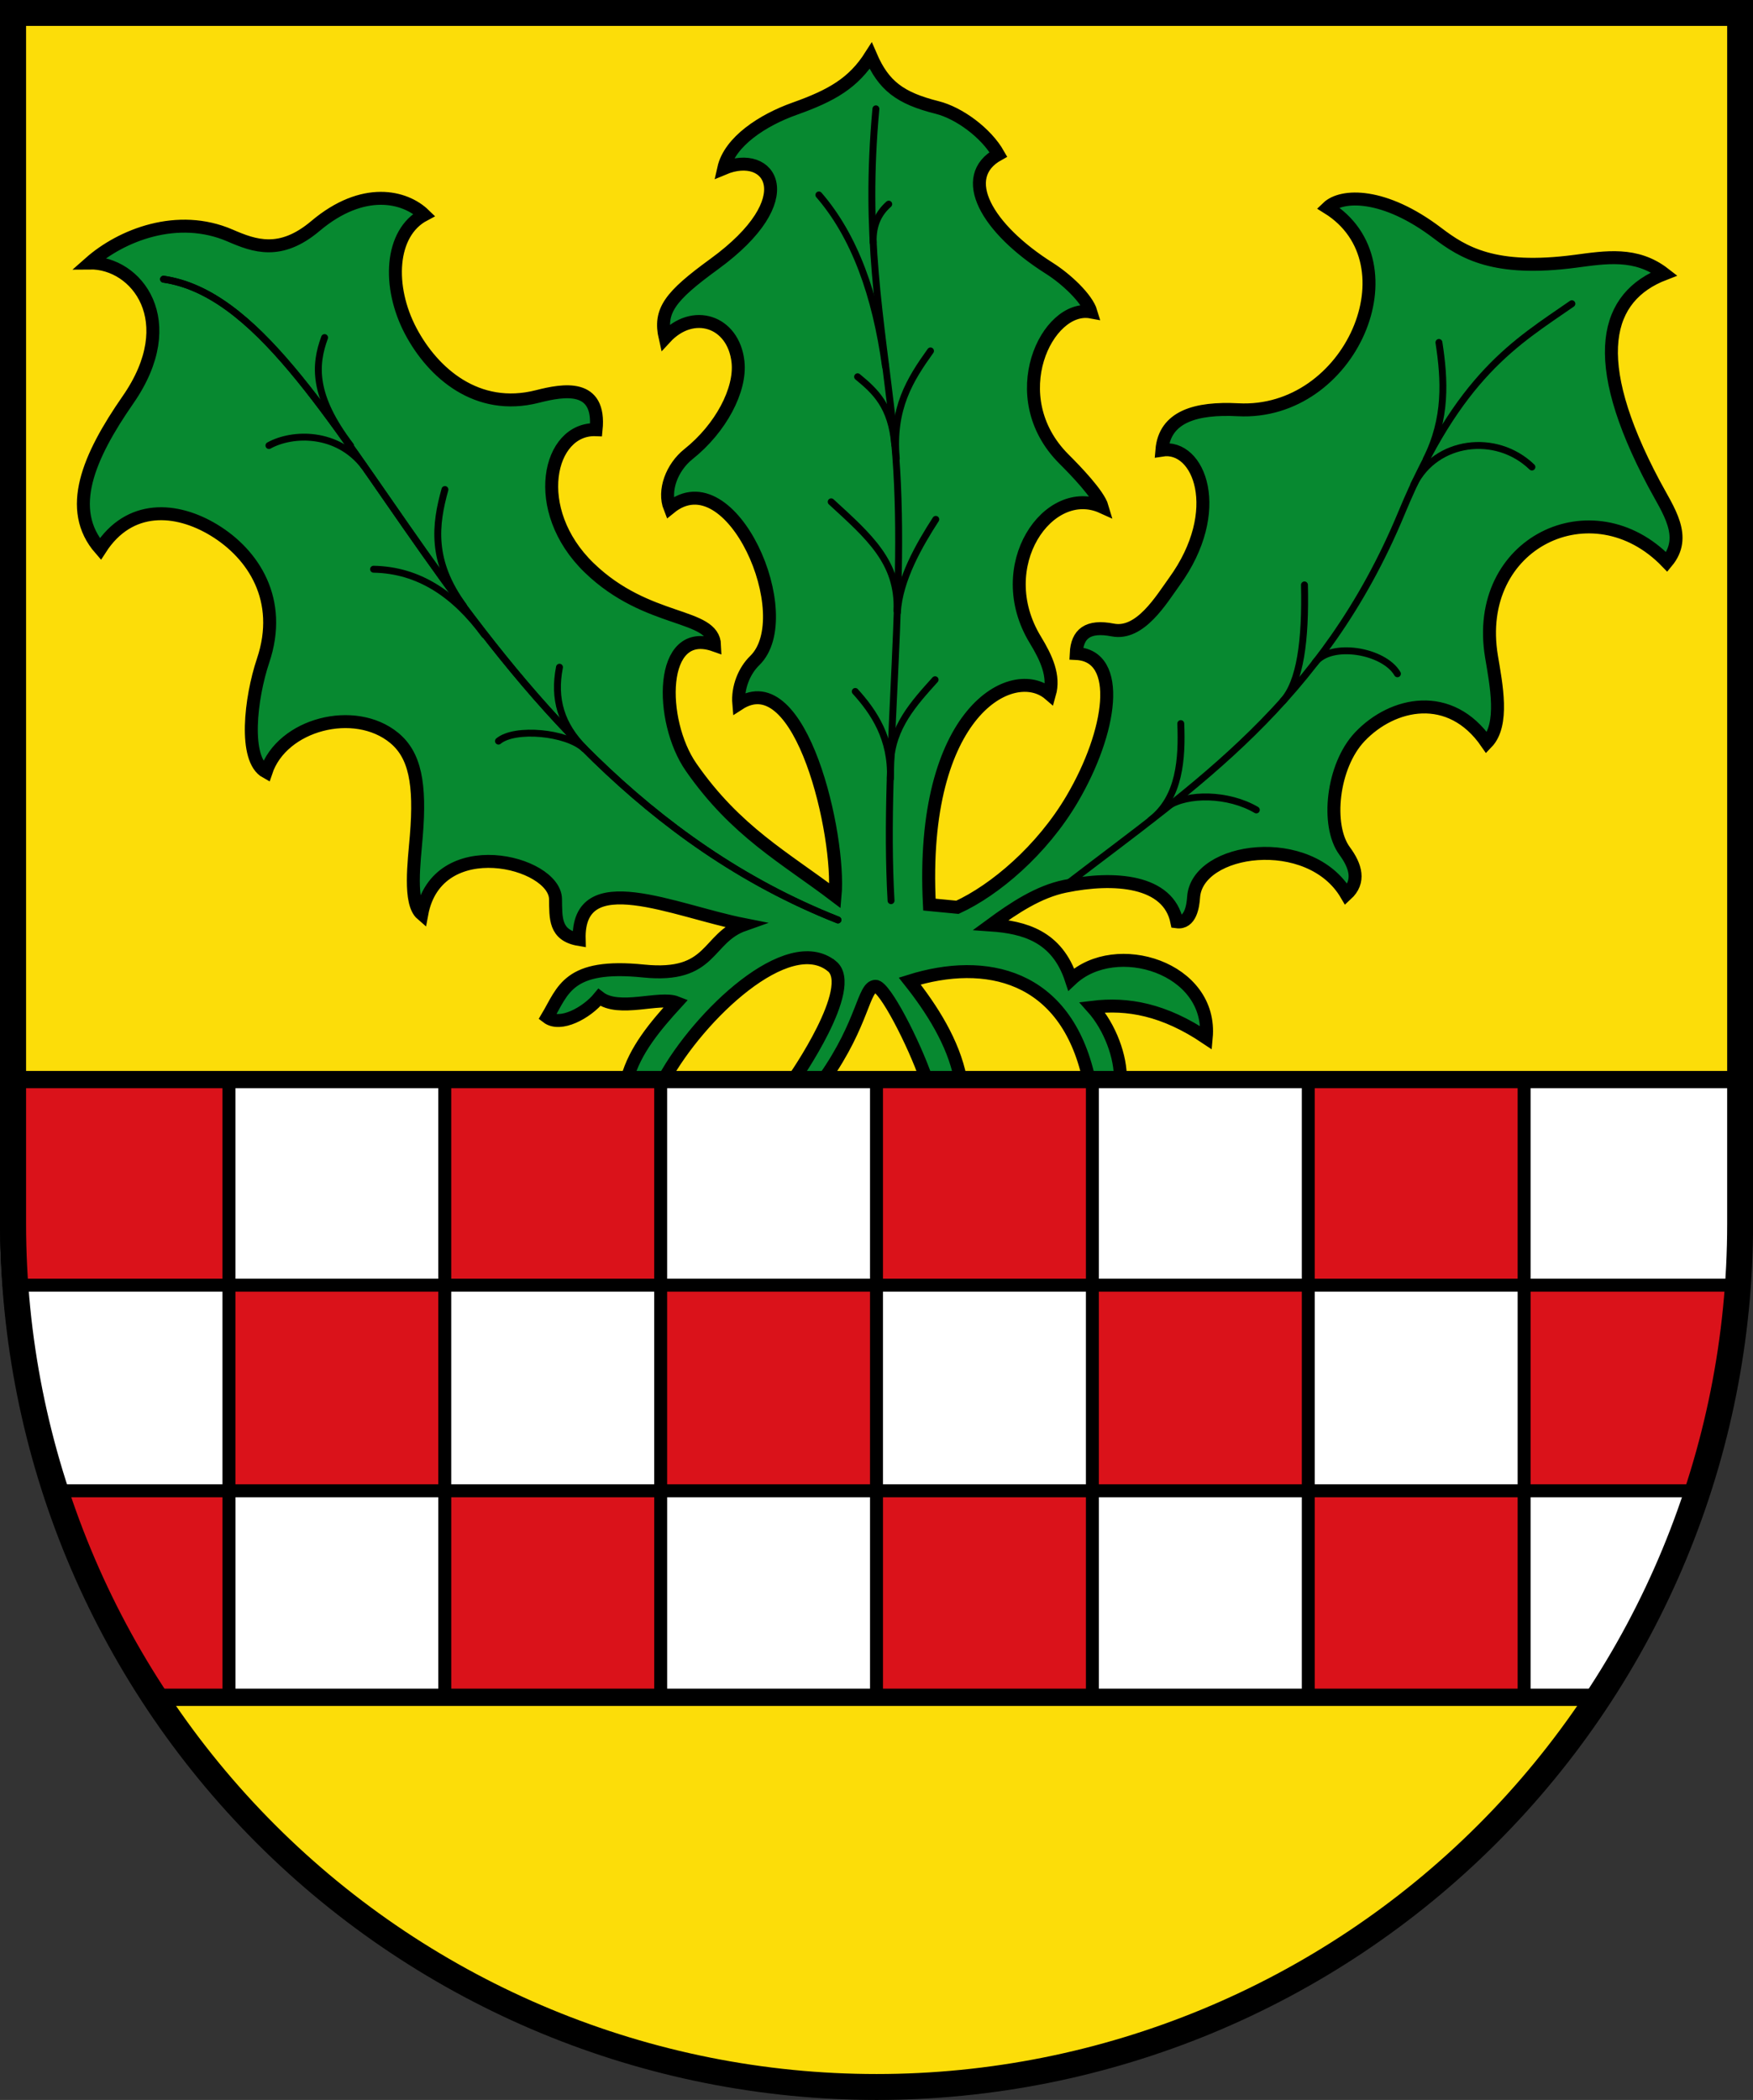 <?xml version="1.0" encoding="UTF-8"?>
<!-- Created with Inkscape (http://www.inkscape.org/) -->
<svg width="203.01mm" height="243.12mm" version="1.1" viewBox="0 0 203.01 243.12" xmlns="http://www.w3.org/2000/svg">
 <rect x="0" y="0" width="203.01" height="243.12" fill="#333333" stroke="none"/>
 <title>Wappen der ehemaligen Gemeinde Hülscheid</title>
 <g transform="translate(124.19 -27.274)">
  <path d="m77.31 168.55 4e-3 -139.77h-199.99l0.037 139.77c0.05 55.579 44.828 100.53 100 100.53 55.174 0 99.943-45.142 99.943-100.53z" fill="#fff200"/>
  <path d="m77.31 168.55 4e-3 -139.77h-199.99l0.037 139.77c0.05 55.579 44.828 100.53 100 100.53 55.174 0 99.943-45.142 99.943-100.53z" fill="#fff200"/>
  <g fill="none" stroke="#000">
   <path d="m-122.69 152.26v15.98c0.018 20.492 6.122 39.537 16.58 55.42h166.78c10.484-15.905 16.589-34.96 16.589-55.42l9e-3 -15.98h-199.96z" stroke-width="2"/>
   <path d="m-122.69 152.26v15.98c0.018 20.492 6.122 39.537 16.58 55.42h166.78c10.484-15.905 16.589-34.96 16.589-55.42l9e-3 -15.98h-199.96z" stroke-width="2"/>
   <path d="m77.26 168.23 0.054-139.46h-199.99l-0.013 139.46c0.05 55.579 44.828 100.53 100 100.53 55.174 0 99.943-45.142 99.943-100.53z" stroke-linecap="square" stroke-width="3"/>
   <path d="m77.26 168.23 0.054-139.46h-199.99l-0.013 139.46c0.05 55.579 44.828 100.53 100 100.53 55.174 0 99.943-45.142 99.943-100.53z" stroke-linecap="square" stroke-width="3"/>
  </g>
  <path d="m-122.67 28.774v140.18c-3e-5 26.505 10.536 51.925 29.289 70.667 18.754 18.742 44.189 29.271 70.71 29.271 26.522 3e-5 51.957-10.529 70.711-29.271s29.289-44.162 29.289-70.667l-1.1e-4 -140.18z" fill="#fcdd09"/>
  <path d="m77.277 151.27h-199.95v17.681c-2e-5 19.625 5.777 38.654 16.389 54.819h167.22c10.13-15.432 15.854-33.475 16.352-52.154z" fill="none"/>
  <g>
   <path d="m-122.67 152.26v16.699c-2e-5 19.625 5.777 38.654 16.389 54.819h167.22c10.094-15.378 15.813-33.347 16.346-51.957l-0.016-19.562z" fill="#fff"/>
   <path d="m-122.68 152.26v17.277c0.029 2.192 0.133 4.371 0.3 6.526h24.703v-23.803zm25.003 23.803v23.803h24.994v-23.803zm24.994 0h25.003v-23.803h-25.003zm25.003 0v23.803h24.994v-23.803zm24.994 0h25.003v-23.803h-25.003zm25.003 0v23.803h25.003v-23.803zm25.003 0h24.994v-23.803h-24.994zm24.994 0v23.803h19.879c2.503-7.58 4.137-15.552 4.771-23.803zm0 23.803h-24.994v23.785h24.994zm-49.996 0h-25.003v23.785h25.003zm-49.996 0h-25.003v23.785h25.003zm-49.996 0h-19.94c2.798 8.486 6.686 16.473 11.5 23.785h8.44z" fill="#da121a" stroke="#000" stroke-width="1.5"/>
   <path d="m-27.865 139.12c-5.08-4.089-15.35 5.675-19.403 13.039l-4.284-0.026c0.896-3.261 3.221-6.046 5.714-8.775-1.957-0.777-6.685 1.139-8.942-0.608-1.48 1.811-4.524 3.438-6.035 2.289 1.847-3.089 2.362-6.243 11.152-5.346 8.055 0.822 7.233-3.818 11.65-5.373-8.128-1.599-19.34-6.925-19.106 1.724-2.864-0.477-2.701-2.502-2.737-4.68-0.076-4.378-13.732-7.789-15.493 1.748-1.51-1.301-0.876-6.04-0.627-9.062 0.5-6.069-0.155-9.366-2.571-11.353-4.559-3.748-12.983-1.61-14.837 3.952-2.621-1.454-1.787-8.576-0.338-12.886 2.369-7.047-1.134-12.342-5.662-15.101-4.404-2.683-9.842-3.031-13.188 2.17-3.983-4.568-1.388-10.656 3.205-17.271 6.361-9.162 0.971-15.913-4.42-15.843 3.658-3.235 10.18-5.801 16.249-3.172 2.834 1.228 5.829 2.307 9.878-1.106 5.538-4.668 10.38-3.442 12.593-1.3-3.975 2.103-4.265 8.352-1.546 13.48 2.559 4.825 7.659 9.341 14.656 7.559 3.038-0.774 7.346-1.538 6.801 3.844-5.54-0.231-7.738 9.284-0.799 15.992 6.77 6.543 14.382 5.178 14.521 8.956-6.489-2.298-6.436 8.77-2.733 14.106 5.195 7.487 10.918 10.521 16.686 14.906 0.634-6.903-3.891-26.937-11.15-22.217-0.167-1.919 0.65-3.854 1.846-5.014 5.274-5.117-2.702-23.486-9.826-17.681-0.786-1.989 0.22-4.684 2.151-6.223 3.749-2.987 6.095-7.45 5.734-10.69-0.528-4.734-5.237-6.236-8.432-2.762-0.719-3.138 0.522-4.795 5.661-8.535 10.473-7.622 6.489-13.345 1.119-11.089 0.694-3.099 4.48-5.584 8.215-6.912 4.295-1.527 6.8-2.969 8.807-6.121 1.488 3.445 3.381 4.902 7.696 5.981 2.517 0.629 5.67 2.925 7.088 5.426-4.734 2.62-1.379 8.588 5.889 13.179 1.976 1.248 4.361 3.479 4.835 5.066-5.067-0.936-10.345 9.825-3.134 17.023 1.359 1.356 4.012 4.098 4.435 5.556-6.182-2.803-12.966 6.8-7.748 15.373 1.28 2.103 2.247 4.188 1.645 6.299-4.22-3.631-15.062 1.951-13.908 24.363l3.246 0.311c4.303-1.977 9.774-6.565 13.299-12.566 4.544-7.737 5.866-16.555 0.456-16.817 0.109-2.29 1.343-3.285 4.234-2.721 3.186 0.621 5.633-3.532 7.132-5.602 5.941-8.203 2.887-15.917-1.445-15.226 0.325-3.884 3.942-4.925 8.828-4.67 13.024 0.678 20.674-17.008 10.367-23.404 1.637-1.571 6.534-1.743 12.699 2.936 2.983 2.264 6.574 4.521 15.999 3.275 3.502-0.463 7.025-1.068 10.282 1.455-6.786 2.62-8.944 9.714-1.184 24.309 1.642 3.089 3.926 6.103 1.482 9.051-8.561-8.874-22.507-2.285-20.301 10.954 0.541 3.251 1.486 7.875-0.553 9.986-4.218-6.125-10.904-4.714-14.706-0.692-3.198 3.384-3.912 10.28-1.757 13.201 1.303 1.767 1.831 3.557 0.212 5.048-4.259-7.248-17.319-5.466-17.698 0.326-0.065 0.981-0.344 3.05-1.937 2.836-0.972-4.803-7.218-5.294-12.961-4.112-3.046 0.627-5.86 2.479-8.581 4.478 3.879 0.268 7.673 1.302 9.312 6.306 5.137-4.829 16.4-1.372 15.632 6.764-4.889-3.284-9.088-4.044-13.195-3.541 2.082 2.326 3.324 5.801 3.244 8.33l-3.635-0.028c-2.677-12.132-11.994-14.086-20.751-11.336 2.545 3.209 5.051 7.12 5.861 11.238l-3.95 0.082c-1.411-4.1-4.806-10.729-5.869-10.714-1.427 0.021-1.377 4.213-5.929 10.677l-3.535 0.061s7.44-10.632 4.397-13.081z" fill="#078930" fill-rule="evenodd" stroke="#000" stroke-width="1.5"/>
  </g>
  <g fill="none" stroke="#000">
   <g stroke-linecap="round" stroke-width=".8">
    <path d="m-0.395 129.46c14.476-11.118 29.43-20.919 38.502-42.776 6.649-16.02 13.315-19.789 19.736-24.245"/>
    <path d="m-21.002 131.55c-0.999-17.657 2.192-37.48 0.234-54.847-1.491-13.226-3.334-22.084-1.988-36.828"/>
    <path d="m-27.15 133.78c-44.797-17.688-56.952-71.106-78.101-74.182"/>
    <path d="m-83.595 78.864c-4.427-5.803-4.158-9.365-3.008-12.507"/>
    <path d="m-70.522 97.417c-3.8-5.202-3.273-9.404-2.143-13.468"/>
    <path d="m-56.486 113.95c-2.717-2.728-3.637-5.742-2.912-9.43"/>
    <path d="m-68.07 100.78c-3.446-4.699-7.623-7.516-12.861-7.604"/>
    <path d="m-82.009 81.267c-3.11-4.05-8.293-3.926-11.035-2.413"/>
    <path d="m-56.535 113.95c-2.013-1.891-8.028-2.463-9.929-0.875"/>
    <path d="m-21.641 69.705c-1.143-8.273-3.575-15.081-7.718-19.861"/>
    <path d="m-20.568 78.785c-0.379-4.488-2.255-6.207-4.306-7.892"/>
    <path d="m-21.064 115.64c0.155-4.162 2.711-6.948 5.163-9.671"/>
    <path d="m-21.08 117.43c0.179-4.656-1.924-7.741-4.065-10.103"/>
    <path d="m-20.263 98.179c0.202-3.814 2.583-7.899 4.442-10.776"/>
    <path d="m-20.31 97.975c0.21-5.626-3.255-8.591-7.622-12.603"/>
    <path d="m-20.394 80.361c-0.518-5.807 1.596-9.158 3.962-12.458"/>
    <path d="m-23.069 55.34c-0.07-2.147 0.725-3.477 1.799-4.431"/>
    <path d="m40.987 80.439c2.367-4.74 2.134-9.155 1.462-13.516"/>
    <path d="m39.545 83.371c2.521-5.099 9.507-6.045 13.671-2.028"/>
    <path d="m28.105 103.99c1.833-2.421 7.959-1.418 9.537 1.288"/>
    <path d="m24.356 108.46c2.029-2.181 2.666-7.065 2.519-13.468"/>
    <path d="m11.042 120.62c2.287-1.53 7.009-1.481 10.258 0.423"/>
    <path d="m9.071 122.21c3.385-2.59 3.64-7.136 3.481-11.161"/>
    <path d="m-27.15 133.78c-44.797-17.688-56.952-71.106-78.101-74.182"/>
   </g>
   <path d="m-122.67 28.774v140.18c-3e-5 26.505 10.536 51.925 29.289 70.667 18.754 18.742 44.189 29.271 70.71 29.271 26.522 3e-5 51.957-10.529 70.711-29.271s29.289-44.162 29.289-70.667l-1.1e-4 -140.18z" stroke-linecap="square" stroke-miterlimit="8" stroke-width="3"/>
   <path d="m-122.67 152.26v16.699c-2e-5 19.625 5.777 38.654 16.389 54.819h167.22c10.094-15.378 15.813-33.347 16.346-51.957l-0.016-19.562z" stroke-width="2"/>
  </g>
 </g>
</svg>
